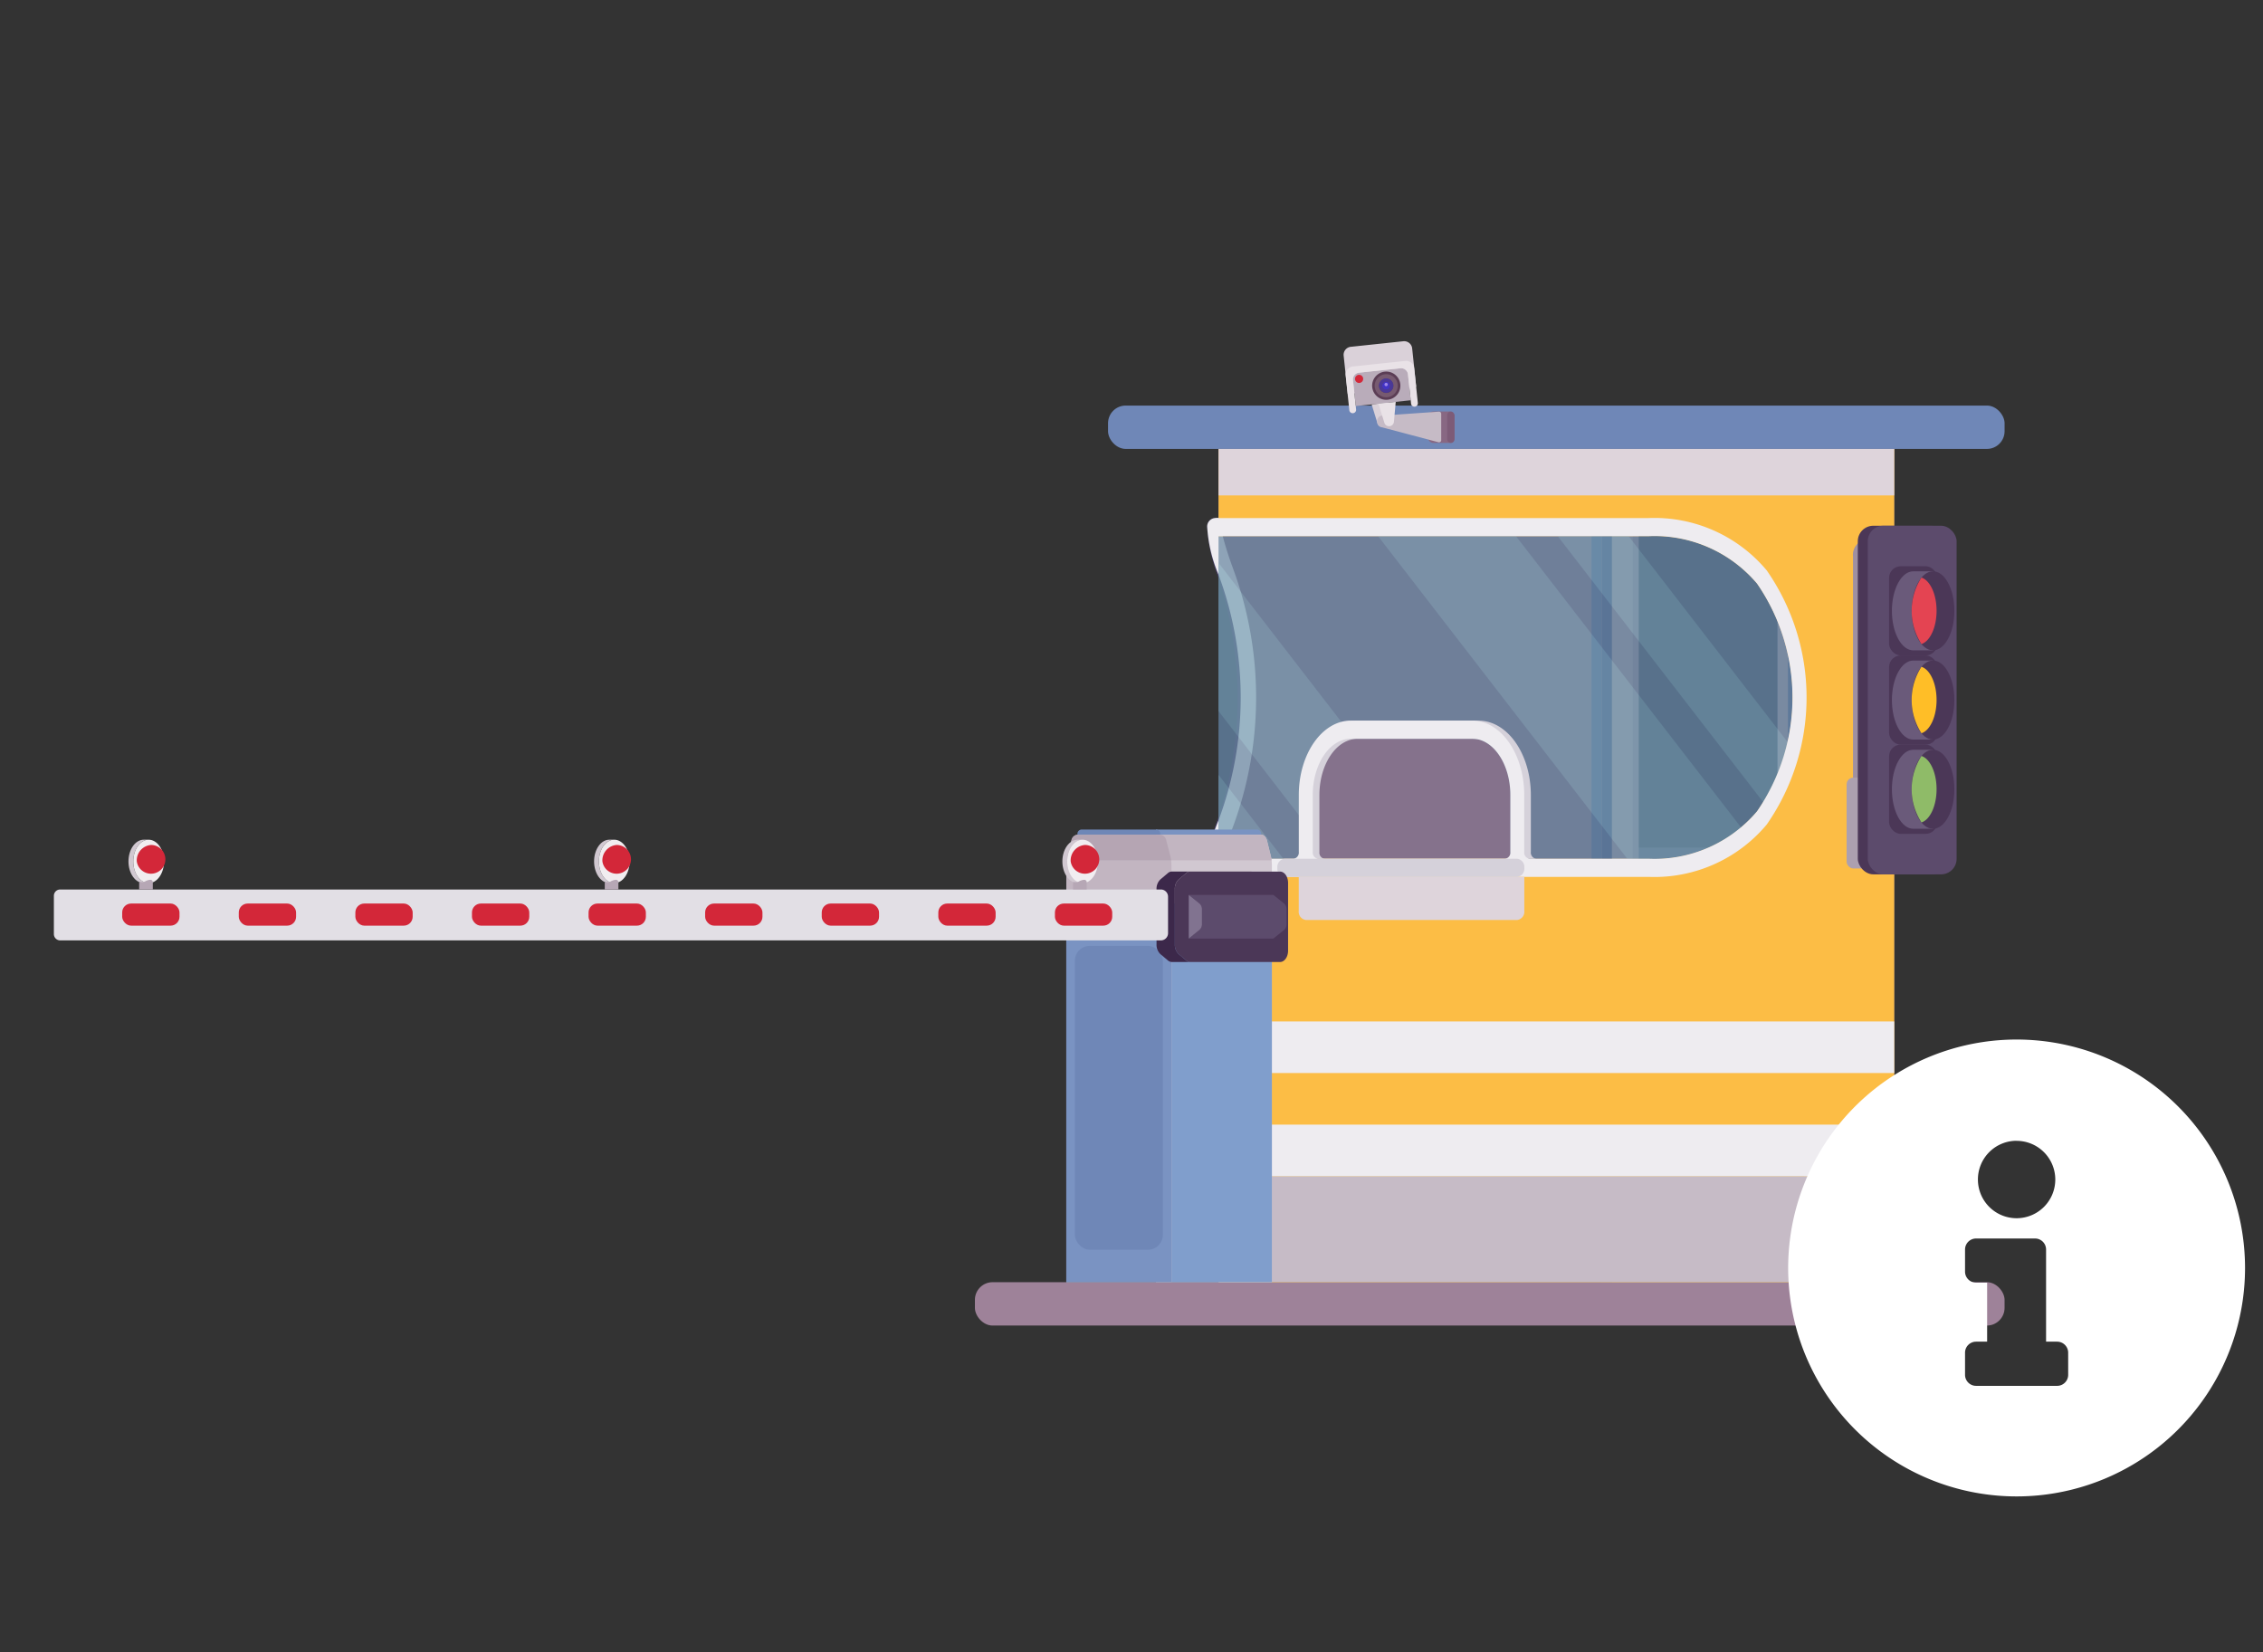 <svg xmlns="http://www.w3.org/2000/svg" width="126" height="92" viewBox="0 0 126 92">
    <rect x="0" y="0" width="126" height="92" fill="#333333" stroke="none"/>
    <g data-name="그룹 1337" transform="translate(67.212 24.995)">
        <g data-name="그룹 1335" transform="translate(22.928 22.198)">
            <rect data-name="사각형 827" width="10.362" height="1.967" rx=".59" style="fill:#92839a"/>
        </g>
        <g data-name="그룹 1336">
            <path data-name="패스 482" d="M135.364 845.581v16a22.895 22.895 0 0 0 0-16z" transform="translate(-134.73 -839.74)" style="opacity:.7;fill:#3b4c71"/>
            <path data-name="패스 483" d="M62.393 836.48v5.841a22.895 22.895 0 0 1 0 16v24.557h37.621v-46.4zM93.512 878a.574.574 0 0 1-.487.631h-7.071a.574.574 0 0 1-.487-.631v-36.684a.573.573 0 0 1 .487-.631h7.071a.573.573 0 0 1 .487.631z" transform="translate(-61.759 -836.48)" style="fill:#85728c"/>
        </g>
        <path data-name="패스 484" d="M135.865 845.235a18.785 18.785 0 0 1-.654-2.756h-.243a.459.459 0 0 0-.39.505 8.8 8.8 0 0 0 .567 2.636 21.505 21.505 0 0 1 0 13.7 8.794 8.794 0 0 0-.567 2.636.459.459 0 0 0 .39.505h.243a18.779 18.779 0 0 1 .654-2.756 22.787 22.787 0 0 0 0-14.466z" transform="translate(-134.577 -838.629)" style="fill:#463f6a"/>
        <path data-name="패스 485" d="M71.253 838.176h1.037a.574.574 0 0 1 .487.631v44.675h-1.524z" transform="translate(-38.914 -837.088)" style="fill:#414d83"/>
        <path data-name="패스 486" d="M73.7 838.176h10.513a.574.574 0 0 1 .487.631v44.675H73.212v-44.675a.574.574 0 0 1 .488-.631zm1.817 40.43a.574.574 0 0 0 .487.631h7.071a.574.574 0 0 0 .487-.631v-36.682a.573.573 0 0 0-.487-.631H76a.573.573 0 0 0-.487.631z" transform="translate(-51.809 -837.088)" style="fill:#4e5d90"/>
        <path data-name="패스 487" d="M74.814 839.75h9.407a.574.574 0 0 1 .488.631v43.665H74.327v-43.665a.574.574 0 0 1 .487-.631zm1.264 39.42a.574.574 0 0 0 .487.631h7.071a.574.574 0 0 0 .487-.631v-36.682a.573.573 0 0 0-.487-.631h-7.07a.573.573 0 0 0-.487.631z" transform="translate(-52.37 -837.652)" style="fill:#a897a8"/>
        <rect data-name="사각형 828" width="8.046" height="37.945" rx=".984" transform="translate(23.708 4.205)" style="opacity:.7;fill:#3b4c71"/>
        <path data-name="패스 488" d="M90.575 843.033h.325a.574.574 0 0 0-.488.631v36.682a.574.574 0 0 0 .488.631h-.329a.574.574 0 0 1-.487-.631v-36.682a.573.573 0 0 1 .491-.631z" transform="translate(-66.38 -838.828)" style="fill:#92839a"/>
        <path data-name="패스 489" d="M94.583 839.75h.093v44.3H94.1v-43.669a.574.574 0 0 1 .483-.631z" transform="translate(-72.139 -837.652)" style="fill:#414d83"/>
    </g>
    <path data-name="패스 490" d="M135.477 845.235a18.414 18.414 0 0 1-.79-2.756h-.2a.473.473 0 0 0-.431.505 8.081 8.081 0 0 0 .626 2.636 19.56 19.56 0 0 1 0 13.7 8.073 8.073 0 0 0-.626 2.636.472.472 0 0 0 .431.505h.2a18.409 18.409 0 0 1 .79-2.756 20.736 20.736 0 0 0 0-14.466z" transform="translate(-66.841 -813.634)" style="fill:#eeecf0"/>
    <g data-name="그룹 1341" transform="translate(54.281 22.581)">
        <rect data-name="사각형 829" width="57.33" height="2.414" rx=".984" transform="translate(0 48.809)" style="fill:#9e8299"/>
        <rect data-name="사각형 830" width="49.918" height="2.414" rx=".984" transform="translate(7.413)" style="fill:#6f87b7"/>
        <path data-name="패스 491" d="M86.344 859.3a7.474 7.474 0 0 0 6.034-2.637 11.169 11.169 0 0 0 0-12.684 7.474 7.474 0 0 0-6.034-2.637H62.393v-4.86h37.621v46.4H62.393V859.3z" transform="translate(-48.828 -834.066)" style="fill:#fcbd45"/>
        <path data-name="사각형 831" transform="translate(13.565 42.907)" style="fill:#c6bbc6" d="M0 0h37.621v5.902H0z"/>
        <g data-name="그룹 1338">
            <path data-name="사각형 832" style="fill:#eeecf0" d="M0 0h37.621v2.872H0z" transform="translate(13.565 34.291)"/>
            <path data-name="사각형 833" transform="translate(13.565 40.035)" style="fill:#eeecf0" d="M0 0h37.621v2.872H0z"/>
        </g>
        <g data-name="그룹 1340" style="opacity:.7">
            <path data-name="패스 492" d="M97.761 844.053a7.474 7.474 0 0 1 6.034 2.637 11.169 11.169 0 0 1 0 12.684 7.474 7.474 0 0 1-6.034 2.637h-7.7v-3.545c0-1.729-.953-3.135-2.124-3.135H81.18c-1.171 0-2.124 1.406-2.124 3.135v3.545H73.81v-17.958z" transform="translate(-60.245 -836.778)" style="fill:#65859e"/>
            <g data-name="그룹 1339">
                <path data-name="패스 493" d="m87.26 844.053 12.54 16.226a7.766 7.766 0 0 1-5.148 1.733h-1.197l-13.873-17.959z" transform="translate(-57.131 -836.778)" style="fill:#759cb1"/>
                <path data-name="패스 494" d="M123.015 854.62v-8.253l7.565 9.793h-.195c-1.171 0-2.124 1.406-2.124 3.135v2.116z" transform="translate(-109.45 -837.607)" style="fill:#759cb1"/>
                <path data-name="패스 495" d="m78.248 844.053 8.881 11.5a9.025 9.025 0 0 1-1.367 3.336L74.3 844.053z" transform="translate(-41.847 -836.778)" style="fill:#759cb1"/>
                <path data-name="패스 496" d="m131 864.759 3.607 4.67H131z" transform="translate(-117.433 -844.195)" style="fill:#759cb1"/>
            </g>
        </g>
        <path data-name="패스 497" d="M114.391 867.742h1.365a.344.344 0 0 1-.293-.379V864.2c0-2.289-1.3-4.145-2.9-4.145h-6.752c-1.6 0-2.9 1.856-2.9 4.145v3.167a.344.344 0 0 1-.293.379h1.365a.344.344 0 0 1-.293-.379V864.2c0-1.729.953-3.135 2.124-3.135h6.752c1.172 0 2.124 1.406 2.124 3.135v3.167a.344.344 0 0 1-.299.375z" transform="translate(-84.509 -842.51)" style="fill:#d5d1da"/>
        <path data-name="패스 498" d="M72.643 861.448H76.9a.344.344 0 0 0 .293-.379V857.9c0-2.289 1.3-4.145 2.9-4.145h6.752c1.6 0 2.9 1.856 2.9 4.145v3.167a.344.344 0 0 0 .293.379h6.632a7.474 7.474 0 0 0 6.034-2.637 11.169 11.169 0 0 0 0-12.684 7.474 7.474 0 0 0-6.034-2.637H72.643a.452.452 0 0 1-.405-.455.472.472 0 0 1 .389-.555h24.048a8.151 8.151 0 0 1 6.571 2.914 12.391 12.391 0 0 1 0 14.151 8.151 8.151 0 0 1-6.571 2.914H72.626a.472.472 0 0 1-.389-.555.453.453 0 0 1 .406-.454zm16.035 0a.344.344 0 0 0 .293-.379V857.9c0-1.729-.953-3.135-2.124-3.135h-6.753c-1.171 0-2.124 1.406-2.124 3.135v3.167a.344.344 0 0 0 .293.379z" transform="translate(-59.159 -836.215)" style="fill:#eeecf0"/>
        <path data-name="패스 499" d="M104.321 876.007H116.1a.459.459 0 0 0 .39-.5v-1.894h-12.559v1.887a.458.458 0 0 0 .39.507z" transform="translate(-85.9 -847.366)" style="fill:#ded4db;mix-blend-mode:multiply;isolation:isolate"/>
        <path data-name="패스 500" d="M104.321 873.045h12.971a.459.459 0 0 0 .39-.505.459.459 0 0 0-.39-.505h-12.971a.459.459 0 0 0-.39.505.459.459 0 0 0 .39.505z" transform="translate(-87.091 -846.802)" style="fill:#d5d1da"/>
        <path data-name="사각형 834" transform="translate(13.565 2.414)" style="fill:#ded4db;mix-blend-mode:multiply;isolation:isolate" d="M0 0h37.621v2.588H0z"/>
    </g>
    <g data-name="그룹 1342" transform="translate(74.807 19)">
        <path data-name="패스 501" d="M130.342 833.816a.275.275 0 0 0 .245-.249l.1-1.108-.961.1.328 1.064a.274.274 0 0 0 .288.193z" transform="translate(-128.163 -829.045)" style="fill:#dad1d9"/>
        <rect data-name="사각형 835" width="1.481" height="1.752" rx=".295" transform="translate(4.698 3.912)" style="fill:#886883"/>
        <rect data-name="사각형 836" width=".41" height="1.752" rx=".205" transform="translate(5.768 3.912)" style="fill:#7d5b77"/>
        <path data-name="패스 502" d="M128.746 834.836a.119.119 0 0 1-.15.115l-3.211-.848a.312.312 0 0 1-.205-.314.3.3 0 0 1 .245-.32l3.194-.221a.119.119 0 0 1 .127.119z" transform="translate(-123.309 -829.327)" style="fill:#c6bbc6"/>
        <path data-name="패스 503" d="m131.4 829.668-.225-2.129a.447.447 0 0 0-.492-.4l-2.923.309a.448.448 0 0 0-.4.492l.225 2.128z" transform="translate(-127.355 -827.139)" style="fill:#dad1d9"/>
        <path data-name="패스 504" d="m127.979 831.587 3.06-.323-.153-1.443a.379.379 0 0 0-.417-.337l-2.307.244a.379.379 0 0 0-.337.417z" transform="translate(-127.299 -827.978)" style="fill:#b9acba"/>
        <path data-name="패스 505" d="m131.02 829.243.205 1.94a.19.19 0 0 1-.169.208.189.189 0 0 1-.208-.168l-.173-1.632a.379.379 0 0 0-.417-.337l-2.307.244a.379.379 0 0 0-.337.417l.173 1.632a.189.189 0 0 1-.169.208.189.189 0 0 1-.208-.168l-.205-1.94a.449.449 0 0 1 .4-.493l2.923-.309a.448.448 0 0 1 .492.398z" transform="translate(-127.089 -827.749)" style="fill:#e9e2e7"/>
        <path data-name="패스 506" d="M128.727 830.639a.786.786 0 1 0 .7-.865.786.786 0 0 0-.7.865z" transform="translate(-127.131 -828.081)" style="fill:#5b3d55"/>
        <path data-name="패스 507" d="M131.949 830.3a.227.227 0 1 0 .2-.25.228.228 0 0 0-.2.25z" transform="translate(-131.309 -828.18)" style="fill:#d32739"/>
        <path data-name="패스 508" d="M129.749 833.753a.274.274 0 0 0 .245-.248l.1-1.109-.961.1.328 1.063a.274.274 0 0 0 .288.194z" transform="translate(-127.189 -829.022)" style="fill:#e9e2e7"/>
        <path data-name="패스 509" d="M129.522 830a.642.642 0 1 1-.571.706.642.642 0 0 1 .571-.706zm.11 1.04a.4.4 0 1 0-.444-.359.4.4 0 0 0 .444.357z" transform="translate(-127.213 -828.162)" style="fill:#775a70"/>
        <path data-name="패스 510" d="M129.679 830.368a.4.4 0 1 1-.359.444.4.4 0 0 1 .359-.444zm.065.621a.221.221 0 1 0-.243-.2.221.221 0 0 0 .244.2z" transform="translate(-127.345 -828.295)" style="fill:#4a3897"/>
        <path data-name="패스 511" d="M129.8 830.652a.221.221 0 1 1-.2.243.221.221 0 0 1 .2-.243z" transform="translate(-127.448 -828.397)" style="fill:#4334c4"/>
        <path data-name="패스 512" d="M129.917 830.931a.092.092 0 1 0-.1-.081.092.092 0 0 0 .1.081z" transform="translate(-127.538 -828.431)" style="fill:#9e87eb"/>
    </g>
    <g data-name="그룹 1343" transform="translate(102.816 29.272)">
        <rect data-name="사각형 837" width="1.511" height="5.057" rx=".373" transform="translate(0 14.025)" style="fill:#aca0af"/>
        <path data-name="패스 513" d="M61.192 857.6h-.555v-12.315a.864.864 0 0 1 .734-.95H63.8v.718h-2.429a.211.211 0 0 0-.179.232z" transform="translate(-60.281 -843.571)" style="fill:#9f90a1"/>
        <rect data-name="사각형 838" width="4.947" height="19.41" rx=".865" transform="translate(.623)" style="fill:#4b3757"/>
        <rect data-name="사각형 839" width="4.947" height="19.41" rx=".865" transform="translate(1.178)" style="fill:#5c4b6c"/>
        <rect data-name="사각형 840" width="2.685" height="4.967" rx=".649" transform="translate(2.365 2.255)" style="fill:#4b3757"/>
        <path data-name="패스 514" d="M60.331 847.1h-1.1c-.657 0-1.189.984-1.189 2.2s.532 2.2 1.189 2.2h1.1z" transform="translate(-55.52 -844.562)" style="fill:#6a5a7a"/>
        <path data-name="패스 515" d="M58.018 849.3c0 1.215-.532 2.2-1.189 2.2s-1.189-.985-1.189-2.2.532-2.2 1.189-2.2 1.189.985 1.189 2.2z" transform="translate(-52.018 -844.562)" style="fill:#4b3757"/>
        <path data-name="패스 516" d="M58.184 847.642a3.407 3.407 0 0 0 0 3.7c.478-.154.841-.925.841-1.852s-.363-1.69-.841-1.848z" transform="translate(-54.016 -844.756)" style="fill:#e44452"/>
        <rect data-name="사각형 841" width="2.685" height="4.967" rx=".649" transform="translate(2.365 7.222)" style="fill:#4b3757"/>
        <path data-name="패스 517" d="M60.331 854.84h-1.1c-.657 0-1.189.984-1.189 2.2s.532 2.2 1.189 2.2h1.1z" transform="translate(-55.52 -847.334)" style="fill:#6a5a7a"/>
        <path data-name="패스 518" d="M58.018 857.039c0 1.215-.532 2.2-1.189 2.2s-1.189-.985-1.189-2.2.532-2.2 1.189-2.2 1.189.986 1.189 2.2z" transform="translate(-52.018 -847.334)" style="fill:#4b3757"/>
        <path data-name="패스 519" d="M58.184 855.381a3.408 3.408 0 0 0 0 3.7c.478-.154.841-.925.841-1.852s-.363-1.694-.841-1.848z" transform="translate(-54.016 -847.528)" style="fill:#ffbe27"/>
        <rect data-name="사각형 842" width="2.685" height="4.967" rx=".649" transform="translate(2.365 12.188)" style="fill:#4b3757"/>
        <path data-name="패스 520" d="M60.331 862.578h-1.1c-.657 0-1.189.985-1.189 2.2s.532 2.2 1.189 2.2h1.1z" transform="translate(-55.52 -850.106)" style="fill:#6a5a7a"/>
        <path data-name="패스 521" d="M58.018 864.778c0 1.215-.532 2.2-1.189 2.2s-1.189-.984-1.189-2.2.532-2.2 1.189-2.2 1.189.985 1.189 2.2z" transform="translate(-52.018 -850.106)" style="fill:#4b3757"/>
        <path data-name="패스 522" d="M58.184 863.12a3.408 3.408 0 0 0 0 3.7c.478-.154.841-.925.841-1.852s-.363-1.694-.841-1.848z" transform="translate(-54.016 -850.3)" style="fill:#8fbb68"/>
    </g>
    <g data-name="그룹 1344" transform="translate(3 46.189)">
        <path data-name="패스 523" d="M140.794 869.5h5.621a.239.239 0 0 1 .239.239v.044h-5.861z" transform="translate(-79.432 -869.503)" style="fill:#7a93c2"/>
        <path data-name="패스 524" d="M139.869 869.945h5.861c.144 0 .273.133.322.332l.206.832a2.27 2.27 0 0 1 .065.547v23.208h-6.454z" transform="translate(-78.507 -869.661)" style="fill:#d1c8d1"/>
        <path data-name="패스 525" d="M139.895 869.945h5.861c.144 0 .273.133.322.332l.206.832a2.237 2.237 0 0 1 .049.264h-6.438z" transform="translate(-78.533 -869.661)" style="fill:#c2b5c1"/>
        <path data-name="사각형 843" transform="translate(62.223 4.118)" style="fill:#809ecc" d="M0 0h5.594v21.083H0z"/>
        <path data-name="패스 526" d="M149.206 869.945h4.612a.39.39 0 0 1 .338.332l.215.832a2.179 2.179 0 0 1 .069.547v23.208h-5.854v-23.209a2.179 2.179 0 0 1 .069-.547l.216-.832a.389.389 0 0 1 .335-.331z" transform="translate(-92.216 -869.661)" style="fill:#c2b5c1"/>
        <path data-name="사각형 844" transform="translate(56.368 4.118)" style="fill:#7a93c2" d="M0 0h5.855v21.083H0z"/>
        <rect data-name="사각형 845" width="4.898" height="16.917" rx=".829" transform="translate(56.847 6.475)" style="fill:#6f87b7"/>
        <path data-name="패스 527" d="M149.792 869.5h4.133a.239.239 0 0 1 .239.239v.044h-4.612v-.044a.239.239 0 0 1 .24-.239z" transform="translate(-92.563 -869.503)" style="fill:#6f87b7"/>
        <path data-name="패스 528" d="M148.613 871.373a2.114 2.114 0 0 1 .051-.264l.216-.832a.389.389 0 0 1 .337-.332h4.612a.39.39 0 0 1 .338.332l.215.832a2 2 0 0 1 .051.264z" transform="translate(-92.227 -869.661)" style="fill:#b5a5b3"/>
        <path data-name="패스 529" d="M139.329 873.141a.352.352 0 0 0-.229.09l-.412.348a.716.716 0 0 0-.217.542v3.079a.716.716 0 0 0 .217.542l.412.348a.352.352 0 0 0 .229.09h5c.247 0 .447-.283.447-.632v-3.771c0-.349-.2-.632-.447-.632z" transform="translate(-76.058 -870.806)" style="fill:#4b3757"/>
        <path data-name="패스 530" d="m147.169 873.579.413-.348a.349.349 0 0 1 .228-.09h1.019a.352.352 0 0 0-.229.09l-.412.348a.716.716 0 0 0-.217.542v3.079a.716.716 0 0 0 .217.542l.412.348a.352.352 0 0 0 .229.09h-1.019a.349.349 0 0 1-.228-.09l-.413-.348a.716.716 0 0 1-.217-.542v-3.08a.716.716 0 0 1 .217-.541z" transform="translate(-85.558 -870.806)" style="fill:#3c284a"/>
        <path data-name="패스 531" d="M139.323 876.789v-.807a.424.424 0 0 0-.136-.329l-.6-.483h4.713l.6.483a.426.426 0 0 1 .135.329v.807a.426.426 0 0 1-.135.329l-.6.483h-4.716l.6-.483a.425.425 0 0 0 .139-.329z" transform="translate(-75.4 -871.533)" style="fill:#5c4b6c"/>
        <path data-name="패스 532" d="M145.936 875.17v2.43l.6-.483a.425.425 0 0 0 .136-.329v-.807a.424.424 0 0 0-.136-.329z" transform="translate(-82.748 -871.533)" style="fill:#817390"/>
        <path data-name="패스 533" d="M149.222 877.534h61.285a.4.4 0 0 0 .4-.4V875.1a.4.4 0 0 0-.4-.4h-61.285a.35.35 0 0 0-.35.35v2.136a.35.35 0 0 0 .35.348z" transform="translate(-148.872 -871.364)" style="fill:#e2dfe5"/>
        <rect data-name="사각형 846" width="3.191" height="1.231" rx=".496" transform="translate(3.803 4.118)" style="fill:#d32739"/>
        <rect data-name="사각형 847" width="3.191" height="1.231" rx=".496" transform="translate(10.295 4.118)" style="fill:#d32739"/>
        <rect data-name="사각형 848" width="3.191" height="1.231" rx=".496" transform="translate(16.786 4.118)" style="fill:#d32739"/>
        <rect data-name="사각형 849" width="3.191" height="1.231" rx=".496" transform="translate(23.278 4.118)" style="fill:#d32739"/>
        <rect data-name="사각형 850" width="3.191" height="1.231" rx=".496" transform="translate(29.77 4.118)" style="fill:#d32739"/>
        <rect data-name="사각형 851" width="3.191" height="1.231" rx=".496" transform="translate(36.261 4.118)" style="fill:#d32739"/>
        <rect data-name="사각형 852" width="3.191" height="1.231" rx=".496" transform="translate(42.753 4.118)" style="fill:#d32739"/>
        <rect data-name="사각형 853" width="3.191" height="1.231" rx=".496" transform="translate(49.244 4.118)" style="fill:#d32739"/>
        <rect data-name="사각형 854" width="3.191" height="1.231" rx=".496" transform="translate(55.736 4.118)" style="fill:#d32739"/>
        <path data-name="패스 534" d="M157.418 870.381h-.268c-.472 0-.855.541-.855 1.209s.383 1.208.855 1.208h.268c-.472 0-.855-.54-.855-1.208s.383-1.209.855-1.209z" transform="translate(-100.144 -869.818)" style="fill:#d1c8d1"/>
        <ellipse data-name="타원 393" cx=".855" cy="1.209" rx=".855" ry="1.209" transform="translate(56.419 .564)" style="fill:#f1edf0"/>
        <path data-name="패스 535" d="M154.848 871.754a.8.8 0 1 0 .795-.915.861.861 0 0 0-.795.915z" transform="translate(-98.234 -869.982)" style="fill:#d32739"/>
        <path data-name="패스 536" d="M155.934 873.988h.219a.167.167 0 0 0 .083-.022.72.72 0 0 1 .314-.107.136.136 0 0 1 .143.129v.41h-.76z" transform="translate(-99.187 -871.063)" style="fill:#b6a7b5"/>
        <path data-name="패스 537" d="M198.044 870.381h-.268c-.472 0-.855.541-.855 1.209s.383 1.208.855 1.208h.268c-.472 0-.855-.54-.855-1.208s.383-1.209.855-1.209z" transform="translate(-166.844 -869.818)" style="fill:#d1c8d1"/>
        <ellipse data-name="타원 394" cx=".855" cy="1.209" rx=".855" ry="1.209" transform="translate(30.346 .564)" style="fill:#f1edf0"/>
        <path data-name="패스 538" d="M195.474 871.754a.8.8 0 1 0 .795-.915.861.861 0 0 0-.795.915z" transform="translate(-164.933 -869.982)" style="fill:#d32739"/>
        <path data-name="패스 539" d="M196.56 873.988h.219a.167.167 0 0 0 .083-.022.717.717 0 0 1 .314-.107.136.136 0 0 1 .143.129v.41h-.76z" transform="translate(-165.887 -871.063)" style="fill:#b6a7b5"/>
        <path data-name="패스 540" d="M238.439 870.381h-.268c-.472 0-.855.541-.855 1.209s.382 1.208.855 1.208h.268c-.472 0-.855-.54-.855-1.208s.383-1.209.855-1.209z" transform="translate(-233.163 -869.818)" style="fill:#d1c8d1"/>
        <ellipse data-name="타원 395" cx=".855" cy="1.209" rx=".855" ry="1.209" transform="translate(4.422 .564)" style="fill:#f1edf0"/>
        <path data-name="패스 541" d="M235.869 871.754a.8.8 0 1 0 .8-.915.861.861 0 0 0-.8.915z" transform="translate(-231.253 -869.982)" style="fill:#d32739"/>
        <path data-name="패스 542" d="M236.955 873.988h.219a.165.165 0 0 0 .083-.022.72.72 0 0 1 .314-.107.136.136 0 0 1 .143.129v.41h-.76z" transform="translate(-232.206 -871.063)" style="fill:#b6a7b5"/>
    </g>
    <path data-name="Icon awesome-info-circle" d="M13.281.563A12.719 12.719 0 1 0 26 13.281 12.721 12.721 0 0 0 13.281.563zm0 5.641a2.154 2.154 0 1 1-2.154 2.154A2.154 2.154 0 0 1 13.281 6.2zm2.872 13.026a.615.615 0 0 1-.615.615h-4.513a.615.615 0 0 1-.615-.615V18a.615.615 0 0 1 .615-.615h.615V14.1h-.615a.615.615 0 0 1-.615-.615v-1.229a.615.615 0 0 1 .615-.615h3.282a.615.615 0 0 1 .615.615v5.129h.615a.615.615 0 0 1 .615.615z" transform="translate(99 57.316)" style="fill:#fff"/>
</svg>
